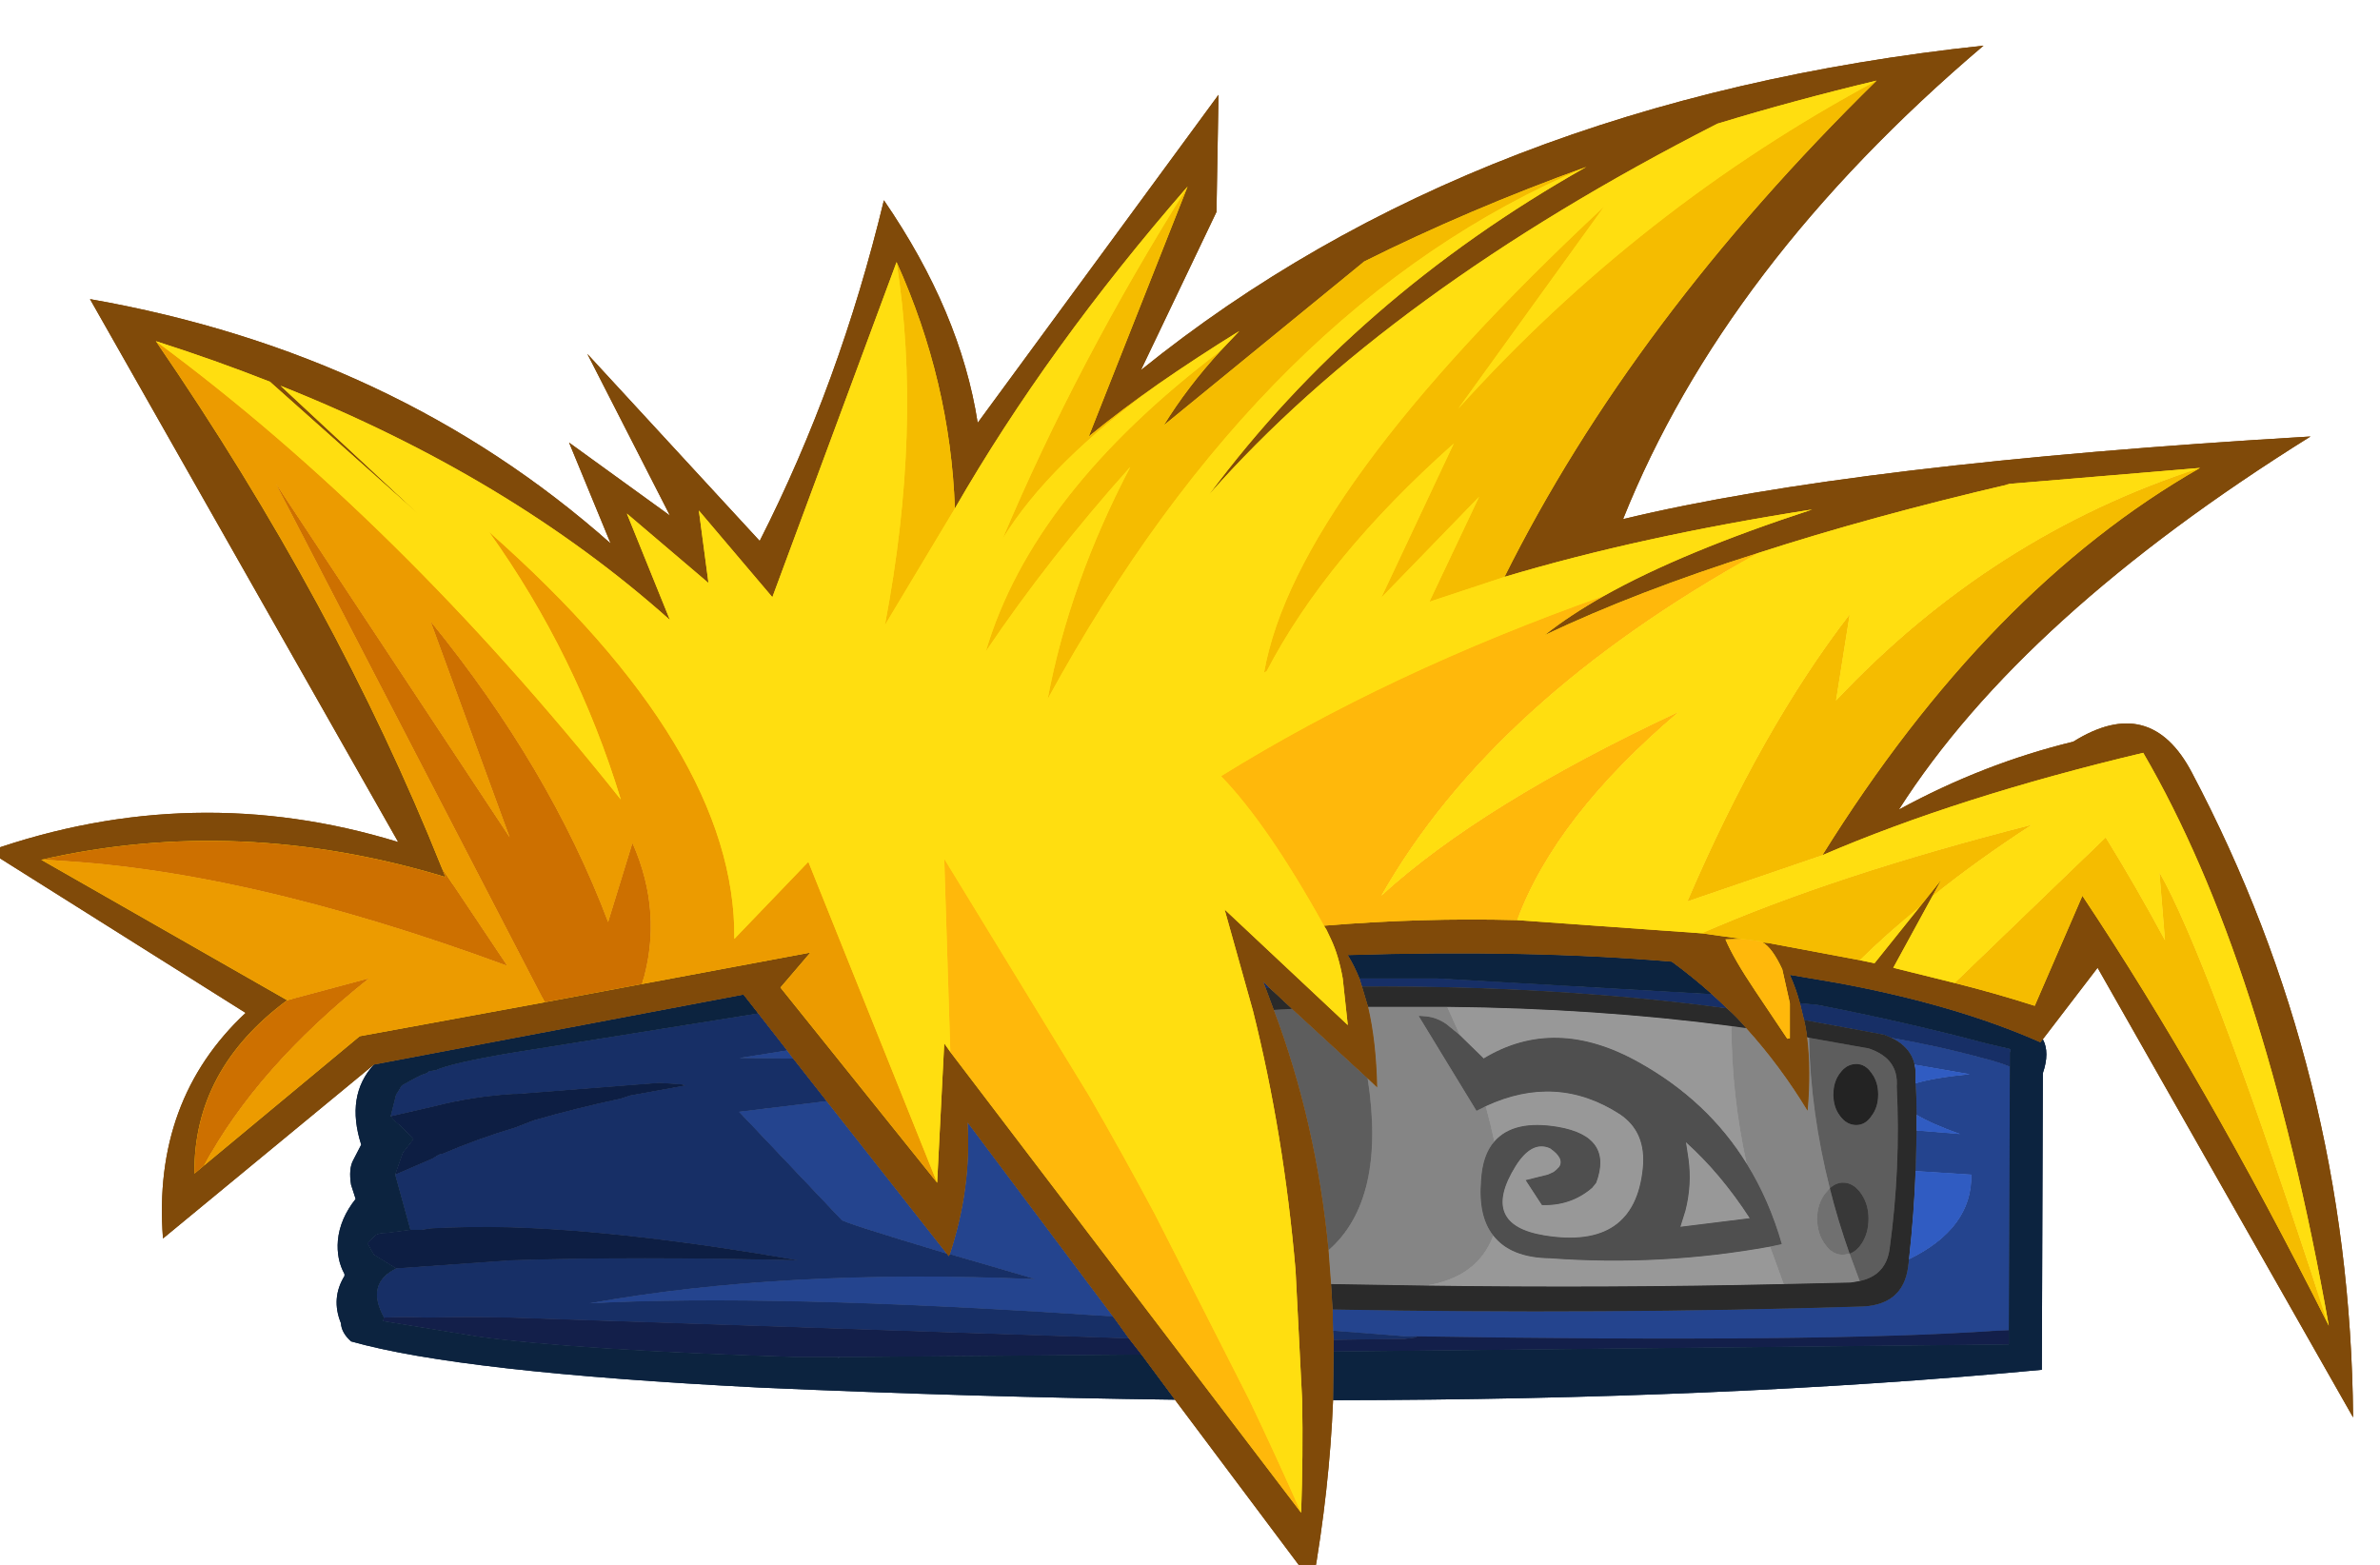 
<svg xmlns="http://www.w3.org/2000/svg" version="1.1" xmlns:xlink="http://www.w3.org/1999/xlink" preserveAspectRatio="none" x="0px" y="0px" width="73px" height="48px" viewBox="0 0 73 48">
<defs>
<g id="_____________________________________250_________0_Layer1_0_FILL">
<path fill="#1E2B5B" stroke="none" d="
M 83.75 129.5
L 83.95 129.35 83.85 129.35 83.75 129.5 Z"/>

<path fill="#24448E" stroke="none" d="
M 84.1 115.8
Q 83.85 115.95 94.5 119.15
L 82.65 104.1 74 105.15 84.1 115.8
M 96.55 106.2
Q 96.95 112.7 94.8 119.2
L 103.2 121.65
Q 78.3 120.6 59.2 124.05 77.2 123.1 109.4 125.25
L 110.9 125.35 96.55 106.2
M 79.35 99.9
L 78.75 99.1 74 99.85 79.35 99.9
M 199.35 100.7
Q 198.25 100.25 197.05 99.95
L 196.65 99.85
Q 192.7 98.75 187.65 97.85 189.55 98.75 189.95 100.5
L 195.4 101.45
Q 191.85 101.8 190.05 102.35 190.15 103.85 190.15 105.45 191.65 106.35 194.45 107.35
L 190.15 107 190.05 111 195.55 111.35
Q 195.65 116.65 189.4 119.7
L 189.3 120.5
Q 188.8 124.1 184.95 124.35 159.2 125.15 132.55 124.65
L 132.6 126.75 139.7 127.3 140.55 127.3
Q 180.65 127.95 198.05 126.75
L 199.25 126.7 199.35 100.7 Z"/>

<path fill="#172F66" stroke="none" d="
M 140.55 127.3
L 139.7 127.3 132.6 126.75 132.65 127.65 139.7 127.55 140.9 127.4 140.55 127.3
M 63.25 103.55
L 62.35 103.85
Q 57.9 104.8 53.75 106
L 51.95 106.7
Q 48.25 107.8 44.75 109.3 44.5 109.3 44.2 109.5
L 43.8 109.75 40.1 111.35 41.6 116.8 42.7 116.8 43.65 116.65
Q 47.35 116.45 51.5 116.55 63.1 116.9 79.85 119.8 63.8 119.4 51.5 119.8
L 40.2 120.6
Q 37.15 122.1 39 125.45 41.15 125.35 43.25 125.45 47.05 125.35 51.4 125.45
L 112.45 127.5 110.9 125.35 109.4 125.25
Q 77.2 123.1 59.2 124.05 78.3 120.6 103.2 121.65
L 94.8 119.2 94.7 119.4 94.5 119.15
Q 83.85 115.95 84.1 115.8
L 74 105.15 82.65 104.1 79.35 99.9 74 99.85 78.75 99.1 75.9 95.45 51.5 99.35
Q 45.6 100.35 44.1 101.05
L 43.45 101.15
Q 43.25 101.35 42.9 101.45 42.7 101.45 40.75 102.55
L 40.3 103.3 40.2 103.4 39.65 105.6 44 104.6
Q 47.7 103.65 51.7 103.4
L 52.05 103.4 66.15 102.3 68.35 102.45 68.75 102.55 63.25 103.55
M 125.7 92.3
L 125.95 92.95 126.35 92.95 125.7 92.3
M 178.65 94.45
L 179.05 96.1 186.95 97.55 187.65 97.85
Q 192.7 98.75 196.65 99.85
L 197.05 99.95
Q 198.25 100.25 199.35 100.7
L 199.35 99.3
Q 199.45 99.1 199.35 98.95
L 197.2 98.45
Q 188.9 96.25 180.35 94.6
L 178.65 94.45
M 171.45 94.95
L 169.95 93.55 142.85 92 135.2 92 135.45 92.8
Q 154.55 92.7 171.45 94.95 Z"/>

<path fill="#989898" stroke="none" d="
M 154.9 110.6
Q 155.45 109.75 154 108.75 152.2 107.95 150.6 110.5 147 116.3 153.45 117.35 162.35 118.8 163.15 110.7 163.5 107.15 160.9 105.4 154.65 101.35 147.65 104.6 148.15 106.45 148.5 108.1 150.4 105.9 154.8 106.65 160.25 107.6 158.55 112.15
L 158.15 112.65
Q 156.05 114.45 153.2 114.35
L 151.6 111.9 153.8 111.35 154.35 111.1 154.6 110.9 154.9 110.6
M 162.7 100.25
Q 169.55 104.05 173.4 110.3 171.9 103.45 171.9 96.7 158.6 94.95 143.85 94.8
L 145.1 97.6 147.45 99.9
Q 154.45 95.65 162.7 100.25
M 177.05 122.15
L 175.7 118.45
Q 164.95 120.4 154 119.6 150.1 119.55 148.4 117.35 146.85 121.5 141.7 122.3 159.6 122.55 177.05 122.15
M 167.4 108.15
L 167.65 109.8
Q 168 112.35 167.35 114.9
L 166.85 116.5 173.7 115.65
Q 170.85 111.25 167.4 108.15 Z"/>

<path fill="#131F4A" stroke="none" d="
M 51.4 125.45
Q 47.05 125.35 43.25 125.45 41.15 125.35 39 125.45
L 38.9 125.8 48.1 127.3
Q 57.7 128.65 79.85 129.35
L 83.85 129.35 83.95 129.35 113.7 129.1 112.45 127.5 51.4 125.45
M 199.25 126.7
L 198.05 126.75
Q 180.65 127.95 140.55 127.3
L 140.9 127.4 139.7 127.55 132.65 127.65 132.65 128.8 199.25 128.1 199.25 126.7 Z"/>

<path fill="#0D1E43" stroke="none" d="
M 43.65 116.65
L 42.7 116.8 41.6 116.8 39.25 117.1
Q 38.45 117.1 38.15 117.35
L 37.35 118.1 38 119.25 40.2 120.6 51.5 119.8
Q 63.8 119.4 79.85 119.8 63.1 116.9 51.5 116.55 47.35 116.45 43.65 116.65
M 62.35 103.85
L 63.25 103.55 68.75 102.55 68.35 102.45 66.15 102.3 52.05 103.4 51.7 103.4
Q 47.7 103.65 44 104.6
L 39.65 105.6
Q 40.1 106.15 40.65 106.55
L 41.9 107.85 40.85 109.2 40.1 111.35 43.8 109.75 44.2 109.5
Q 44.5 109.3 44.75 109.3 48.25 107.8 51.95 106.7
L 53.75 106
Q 57.9 104.8 62.35 103.85 Z"/>

<path fill="#0C233F" stroke="none" d="
M 75.9 95.45
L 74.45 93.6 38 100.5
Q 35.2 103.55 36.75 108.4
L 35.95 109.95
Q 35.5 110.8 35.75 112.35
L 36.2 113.75
Q 34.65 115.7 34.45 117.85 34.3 119.7 35.1 121.15
L 35.1 121.35
Q 33.75 123.55 34.75 126 34.8 126.95 35.75 127.8 46.5 130.85 75.95 132.35 97.4 133.3 117 133.55
L 113.7 129.1 83.95 129.35 83.75 129.5 83.85 129.35 79.85 129.35
Q 57.7 128.65 48.1 127.3
L 38.9 125.8 39 125.45
Q 37.15 122.1 40.2 120.6
L 38 119.25 37.35 118.1 38.15 117.35
Q 38.45 117.1 39.25 117.1
L 41.6 116.8 40.1 111.35 40.85 109.2 41.9 107.85 40.65 106.55
Q 40.1 106.15 39.65 105.6
L 40.2 103.4 40.3 103.3 40.75 102.55
Q 42.7 101.45 42.9 101.45 43.25 101.35 43.45 101.15
L 44.1 101.05
Q 45.6 100.35 51.5 99.35
L 75.9 95.45
M 178.65 94.45
L 180.35 94.6
Q 188.9 96.25 197.2 98.45
L 199.35 98.95
Q 199.45 99.1 199.35 99.3
L 199.35 100.7 199.25 126.7 199.25 128.1 132.65 128.8 132.6 133.6
Q 171.35 133.55 202.5 130.6
L 202.6 101.35
Q 203.3 99.3 202.6 98
L 202.35 98.3
Q 194 94.6 182.35 92.45
L 177.65 91.65
Q 178.25 92.95 178.65 94.45
M 169.95 93.55
Q 168.05 91.85 166 90.35 151.8 89.15 134.05 89.7 134.7 90.75 135.2 92
L 142.85 92 169.95 93.55 Z"/>

<path fill="#858585" stroke="none" d="
M 143.75 96.5
L 145.1 97.6 143.85 94.8 136.05 94.8
Q 136.85 98.2 136.95 102.75
L 136 101.85
Q 137.85 113.8 132.15 118.8
L 132.4 122.15 141.7 122.3
Q 146.85 121.5 148.4 117.35 146.9 115.45 147.2 111.9 147.35 109.4 148.5 108.1 148.15 106.45 147.65 104.6
L 146.75 105.05 141.05 95.7 141.75 95.75
Q 142.8 95.85 143.75 96.5
M 179.55 97.85
L 179.35 97.8
Q 179.75 101.05 179.4 105.05 176.7 100.6 173.35 96.9
L 171.9 96.7
Q 171.9 103.45 173.4 110.3 175.6 113.85 176.85 118.2
L 175.7 118.45 177.05 122.15 183.65 122 184.55 121.85 183.55 119.15 182.9 119.25
Q 181.85 119.25 181.15 118.25 180.35 117.2 180.35 115.7 180.35 114.25 181.15 113.2
L 181.6 112.7
Q 179.7 105.2 179.55 97.85 Z"/>

<path fill="#5D5D5D" stroke="none" d="
M 128.55 95
L 126.75 95.1
Q 130.95 106.25 132.15 118.8 137.85 113.8 136 101.85
L 128.55 95
M 185.45 98.9
L 179.55 97.85
Q 179.7 105.2 181.6 112.7 182.2 112.15 182.9 112.15 183.9 112.15 184.65 113.2 185.4 114.25 185.4 115.7 185.4 117.2 184.65 118.25 184.2 118.9 183.55 119.15
L 184.55 121.85
Q 187.15 121.3 187.5 118.65 188.6 110.65 188.2 102.65 188.4 99.9 185.45 98.9
M 185.7 101.35
Q 186.35 102.2 186.35 103.45 186.35 104.7 185.7 105.55 185.1 106.45 184.2 106.45 183.25 106.45 182.6 105.55 181.95 104.7 181.95 103.45 181.95 102.2 182.6 101.35 183.25 100.45 184.2 100.45 185.1 100.45 185.7 101.35 Z"/>

<path fill="#2A2A2A" stroke="none" d="
M 125.95 92.95
L 126.75 95.1 128.55 95 126.35 92.95 125.95 92.95
M 171.9 96.7
L 173.35 96.9
Q 172.45 95.85 171.45 94.95 154.55 92.7 135.45 92.8
L 136.05 94.8 143.85 94.8
Q 158.6 94.95 171.9 96.7
M 179.35 97.8
L 179.55 97.85 185.45 98.9
Q 188.4 99.9 188.2 102.65 188.6 110.65 187.5 118.65 187.15 121.3 184.55 121.85
L 183.65 122 177.05 122.15
Q 159.6 122.55 141.7 122.3
L 132.4 122.15 132.55 124.65
Q 159.2 125.15 184.95 124.35 188.8 124.1 189.3 120.5
L 189.4 119.7
Q 189.9 115.15 190.05 111
L 190.15 107 190.15 105.45
Q 190.15 103.85 190.05 102.35
L 190.05 101.9
Q 190.1 101.15 189.95 100.5 189.55 98.75 187.65 97.85
L 186.95 97.55 179.05 96.1
Q 179.25 96.9 179.35 97.8 Z"/>

<path fill="#4F4F4F" stroke="none" d="
M 175.7 118.45
L 176.85 118.2
Q 175.6 113.85 173.4 110.3 169.55 104.05 162.7 100.25 154.45 95.65 147.45 99.9
L 145.1 97.6 143.75 96.5
Q 142.8 95.85 141.75 95.75
L 141.05 95.7 146.75 105.05 147.65 104.6
Q 154.65 101.35 160.9 105.4 163.5 107.15 163.15 110.7 162.35 118.8 153.45 117.35 147 116.3 150.6 110.5 152.2 107.95 154 108.75 155.45 109.75 154.9 110.6
L 154.6 110.9 154.35 111.1 153.8 111.35 151.6 111.9 153.2 114.35
Q 156.05 114.45 158.15 112.65
L 158.55 112.15
Q 160.25 107.6 154.8 106.65 150.4 105.9 148.5 108.1 147.35 109.4 147.2 111.9 146.9 115.45 148.4 117.35 150.1 119.55 154 119.6 164.95 120.4 175.7 118.45
M 167.65 109.8
L 167.4 108.15
Q 170.85 111.25 173.7 115.65
L 166.85 116.5 167.35 114.9
Q 168 112.35 167.65 109.8 Z"/>

<path fill="#305CC2" stroke="none" d="
M 190.05 111
Q 189.9 115.15 189.4 119.7 195.65 116.65 195.55 111.35
L 190.05 111
M 190.15 105.45
L 190.15 107 194.45 107.35
Q 191.65 106.35 190.15 105.45
M 189.95 100.5
Q 190.1 101.15 190.05 101.9
L 190.05 102.35
Q 191.85 101.8 195.4 101.45
L 189.95 100.5 Z"/>

<path fill="#707070" stroke="none" d="
M 182.9 119.25
L 183.55 119.15
Q 182.4 115.9 181.6 112.7
L 181.15 113.2
Q 180.35 114.25 180.35 115.7 180.35 117.2 181.15 118.25 181.85 119.25 182.9 119.25 Z"/>

<path fill="#383838" stroke="none" d="
M 185.4 115.7
Q 185.4 114.25 184.65 113.2 183.9 112.15 182.9 112.15 182.2 112.15 181.6 112.7 182.4 115.9 183.55 119.15 184.2 118.9 184.65 118.25 185.4 117.2 185.4 115.7 Z"/>

<path fill="#232323" stroke="none" d="
M 186.35 103.45
Q 186.35 102.2 185.7 101.35 185.1 100.45 184.2 100.45 183.25 100.45 182.6 101.35 181.95 102.2 181.95 103.45 181.95 104.7 182.6 105.55 183.25 106.45 184.2 106.45 185.1 106.45 185.7 105.55 186.35 104.7 186.35 103.45 Z"/>

<path fill="#804A09" stroke="none" d="
M 169.95 93.55
L 171.45 94.95
Q 172.45 95.85 173.35 96.9 176.7 100.6 179.4 105.05 179.75 101.05 179.35 97.8 179.25 96.9 179.05 96.1
L 178.65 94.45
Q 178.25 92.95 177.65 91.65
L 182.35 92.45
Q 194 94.6 202.35 98.3
L 202.6 98 208 90.95 233.2 135.3
Q 232.9 101.25 217.3 71.7 213.2 63.9 205.6 68.65 196.75 70.8 188.4 75.35 200.55 56.3 229 38.55 184 41.2 161.2 46.7 171.2 21.7 196.75 0 146.65 5.35 113.65 32
L 121.1 16.4 121.3 4.85 97.55 37.2
Q 95.85 26.25 88.3 15.25 83.95 33.3 76.05 48.85
L 59.05 30.4 67.2 46.35 57.25 39.15 61.35 49.1
Q 40.15 30.3 10 25
L 40.4 78.55
Q 20.2 72.35 0 79.45
L 25.35 95.4
Q 16.15 104 17.2 117.65
L 38 100.5 74.45 93.6 75.9 95.45 78.75 99.1 79.35 99.9 82.65 104.1 94.5 119.15 94.7 119.4 94.8 119.2
Q 96.95 112.7 96.55 106.2
L 110.9 125.35 112.45 127.5 113.7 129.1 117 133.55 130.6 151.7
Q 132.25 142.35 132.6 133.6
L 132.65 128.8 132.65 127.65 132.6 126.75 132.55 124.65 132.4 122.15 132.15 118.8
Q 130.95 106.25 126.75 95.1
L 125.95 92.95 125.7 92.3 126.35 92.95 128.55 95 136 101.85 136.95 102.75
Q 136.85 98.2 136.05 94.8
L 135.45 92.8 135.2 92
Q 134.7 90.75 134.05 89.7 151.8 89.15 166 90.35 168.05 91.85 169.95 93.55
M 170.5 7.7
Q 178.05 5.4 186.2 3.45 162.15 27.05 149.5 52.4 162.85 48.4 179.85 45.75 167 49.95 159.35 54.25 155.9 56.2 153.45 58.15 162.5 53.85 174.5 50.05 185.6 46.45 199.3 43.25
L 199 43.25 218.1 41.65
Q 197.2 53.6 180.85 79.85 194.2 74.1 212.5 69.75 224.4 90.15 230.8 126.25 230.75 126.15 230.7 126.05 218.6 102 206.5 83.85
L 201.8 94.7
Q 197.9 93.45 193.9 92.45
L 187.85 90.95 191.7 83.9 192.6 82.25 190.45 84.95 186 90.5 184.55 90.2 175.5 88.5 174.95 88.45
Q 175.9 88.95 176.9 91.1
L 177.65 94.45 177.65 97.9 177.4 97.95 174.25 93.25
Q 172.1 90.05 171.3 88.15
L 172.9 88.1 168.95 87.55 150.75 86.25
Q 141.3 86 131.7 86.8
L 131.95 87.2 132.4 88.15
Q 133.15 89.75 133.55 92
L 134.05 96.6 121.9 85.2 124.7 95.2
Q 127.75 107.4 128.9 120.8
L 129.55 133.6
Q 129.65 139.05 129.45 144.7
L 94.85 99.25 94.25 98.4 93.55 112.15 78.1 92.9 81.05 89.45 64.45 92.55 54.85 94.35 36.6 97.7 21.25 110.45 20.3 111.25
Q 20.2 101 29.45 94.15
L 5.2 80.3
Q 24.7 75.85 45.05 82
L 44.7 81.1
Q 34.3 55.1 16.5 29.15 22.3 31 27.75 33.15
L 42.45 46.25 28.8 33.55
Q 51.4 42.55 67.2 56.65
L 62.95 46.15 71 53 70.05 45.85 77.3 54.4 89.55 21.35
Q 94.85 33.1 95.3 45.65 104.45 29.75 118.25 13.9
L 108.5 38.55
Q 111.8 35.85 115.4 33.35 119.15 30.75 123.35 28.15
L 121.5 30.1
Q 118.2 33.7 115.9 37.45
L 135.6 21.35 135.55 21.35
Q 145.85 16.2 157.6 11.95
L 157.5 12
Q 134.85 24.8 120.35 44.3 137.95 24.3 170.5 7.7 Z"/>

<path fill="#FFB80B" stroke="none" d="
M 129.45 144.7
Q 127 139.15 124.35 133.6
L 115.05 115.3
Q 111.9 109.4 108.55 103.6
L 94.25 80.2 94.85 99.25 129.45 144.7
M 153.45 58.15
Q 155.9 56.2 159.35 54.25 138.05 61.8 121.55 72.05 126.15 76.8 131.7 86.8 141.3 86 150.75 86.25 154.55 76 166.7 65.7 147.25 74.8 137.35 83.85 148.3 64.55 174.5 50.05 162.5 53.85 153.45 58.15
M 176.9 91.1
Q 175.9 88.95 174.95 88.45
L 174.85 88.35 172.9 88.1 171.3 88.15
Q 172.1 90.05 174.25 93.25
L 177.4 97.95 177.65 97.9 177.65 94.45 176.9 91.1 Z"/>

<path fill="#CD7000" stroke="none" d="
M 63.5 78.65
L 61.1 86.45
Q 55.35 71.25 43.6 56.8
L 51.4 78.1 28.3 43.15 54.85 94.35 64.45 92.55
Q 66.55 85.55 63.5 78.65
M 44.7 81.1
L 45.05 82
Q 24.7 75.85 5.2 80.3 24.85 81.05 51.15 90.75
L 44.7 81.1
M 37.5 92
L 29.45 94.15
Q 20.2 101 20.3 111.25
L 21.25 110.45
Q 26.45 100.8 37.5 92 Z"/>

<path fill="#EC9B00" stroke="none" d="
M 5.2 80.3
L 29.45 94.15 37.5 92
Q 26.45 100.8 21.25 110.45
L 36.6 97.7 54.85 94.35 28.3 43.15 51.4 78.1 43.6 56.8
Q 55.35 71.25 61.1 86.45
L 63.5 78.65
Q 66.55 85.55 64.45 92.55
L 81.05 89.45 78.1 92.9 93.55 112.15 80.85 80.5 73.55 88.1
Q 73.75 69.5 49.35 47.95 58 60.05 62.35 74.35 40.4 46.8 16.5 29.15 34.3 55.1 44.7 81.1
L 51.15 90.75
Q 24.85 81.05 5.2 80.3 Z"/>

<path fill="#F5BC00" stroke="none" d="
M 95.3 45.65
Q 94.85 33.1 89.55 21.35 92.1 37.7 88.4 57.15
L 95.3 45.65
M 115.4 33.35
Q 111.8 35.85 108.5 38.55
L 118.25 13.9
Q 107.35 31.25 100 48.65 104.55 41.2 115.4 33.35
M 135.55 21.35
L 135.6 21.35 115.9 37.45
Q 118.2 33.7 121.5 30.1 102.95 44.15 98.35 59.75 104.55 50.55 112.6 41.55 106.6 53 104.45 64.45 125.8 25.35 157.5 12
L 157.6 11.95
Q 145.85 16.2 135.55 21.35
M 144.95 35.8
L 159.35 15.85
Q 128.9 44.25 125.8 61.8
L 125.75 61.85 126.05 61.7
Q 131.9 50.45 144.5 39.25
L 137.35 54.45 147 44.5 142.1 54.85 149.5 52.4
Q 162.15 27.05 186.2 3.45 162.8 16 144.95 35.8
M 193.9 92.45
Q 197.9 93.45 201.8 94.7
L 206.5 83.85
Q 218.6 102 230.7 126.05
L 229.05 120.95
Q 218.75 89.75 214.1 81.55
L 214.65 88.25
Q 211.85 83.05 208.8 78.1
L 193.9 92.45
M 167.55 84.4
L 180.85 79.85
Q 197.2 53.6 218.1 41.65 197.55 48.3 182.2 64.6
L 183.55 56.1
Q 174.85 67.4 167.55 84.4
M 174.95 88.45
L 175.5 88.5 184.55 90.2
Q 187.25 87.55 190.45 84.95
L 192.6 82.25 191.7 83.9
Q 196.1 80.35 201.5 76.85 182.1 81.8 168.95 87.55
L 172.9 88.1 174.85 88.35 174.95 88.45 Z"/>

<path fill="#FFDE10" stroke="none" d="
M 184.55 90.2
L 186 90.5 190.45 84.95
Q 187.25 87.55 184.55 90.2
M 199 43.25
L 199.3 43.25
Q 185.6 46.45 174.5 50.05 148.3 64.55 137.35 83.85 147.25 74.8 166.7 65.7 154.55 76 150.75 86.25
L 168.95 87.55
Q 182.1 81.8 201.5 76.85 196.1 80.35 191.7 83.9
L 187.85 90.95 193.9 92.45 208.8 78.1
Q 211.85 83.05 214.65 88.25
L 214.1 81.55
Q 218.75 89.75 229.05 120.95
L 230.7 126.05
Q 230.75 126.15 230.8 126.25 224.4 90.15 212.5 69.75 194.2 74.1 180.85 79.85
L 167.55 84.4
Q 174.85 67.4 183.55 56.1
L 182.2 64.6
Q 197.55 48.3 218.1 41.65
L 199 43.25
M 186.2 3.45
Q 178.05 5.4 170.5 7.7 137.95 24.3 120.35 44.3 134.85 24.8 157.5 12 125.8 25.35 104.45 64.45 106.6 53 112.6 41.55 104.55 50.55 98.35 59.75 102.95 44.15 121.5 30.1
L 123.35 28.15
Q 119.15 30.75 115.4 33.35 104.55 41.2 100 48.65 107.35 31.25 118.25 13.9 104.45 29.75 95.3 45.65
L 88.4 57.15
Q 92.1 37.7 89.55 21.35
L 77.3 54.4 70.05 45.85 71 53 62.95 46.15 67.2 56.65
Q 51.4 42.55 28.8 33.55
L 42.45 46.25 27.75 33.15
Q 22.3 31 16.5 29.15 40.4 46.8 62.35 74.35 58 60.05 49.35 47.95 73.75 69.5 73.55 88.1
L 80.85 80.5 93.55 112.15 94.25 98.4 94.85 99.25 94.25 80.2 108.55 103.6
Q 111.9 109.4 115.05 115.3
L 124.35 133.6
Q 127 139.15 129.45 144.7 129.65 139.05 129.55 133.6
L 128.9 120.8
Q 127.75 107.4 124.7 95.2
L 121.9 85.2 134.05 96.6 133.55 92
Q 133.15 89.75 132.4 88.15
L 131.95 87.2 131.7 86.8
Q 126.15 76.8 121.55 72.05 138.05 61.8 159.35 54.25 167 49.95 179.85 45.75 162.85 48.4 149.5 52.4
L 142.1 54.85 147 44.5 137.35 54.45 144.5 39.25
Q 131.9 50.45 126.05 61.7
L 125.75 61.85 125.8 61.8
Q 128.9 44.25 159.35 15.85
L 144.95 35.8
Q 162.8 16 186.2 3.45 Z"/>
</g>

<g id="_____________________________________250_________0_Layer0_0_FILL">
<path fill="#1E2B5B" stroke="none" d="
M 83.95 129.35
L 83.85 129.35 83.75 129.5 83.95 129.35 Z"/>

<path fill="#24448E" stroke="none" d="
M 84.1 115.8
Q 83.85 115.95 94.5 119.15
L 82.65 104.1 74 105.15 84.1 115.8
M 96.55 106.2
Q 96.95 112.7 94.8 119.2
L 103.2 121.65
Q 78.3 120.6 59.2 124.05 77.2 123.1 109.4 125.25
L 110.9 125.35 96.55 106.2
M 74 99.85
L 79.35 99.9 78.75 99.1 74 99.85
M 199.35 100.7
Q 198.25 100.25 197.05 99.95
L 196.65 99.85
Q 192.7 98.75 187.65 97.85 189.55 98.75 189.95 100.5
L 195.4 101.45
Q 191.85 101.8 190.05 102.35 190.15 103.85 190.15 105.45 191.65 106.35 194.45 107.35
L 190.15 107 190.05 111 195.55 111.35
Q 195.65 116.65 189.4 119.7
L 189.3 120.5
Q 188.8 124.1 184.95 124.35 159.2 125.15 132.55 124.65
L 132.6 126.75 139.7 127.3 140.55 127.3
Q 180.65 127.95 198.05 126.75
L 199.25 126.7 199.35 100.7 Z"/>

<path fill="#172F66" stroke="none" d="
M 139.7 127.55
L 140.9 127.4 140.55 127.3 139.7 127.3 132.6 126.75 132.65 127.65 139.7 127.55
M 79.35 99.9
L 74 99.85 78.75 99.1 75.9 95.45 51.5 99.35
Q 45.6 100.35 44.1 101.05
L 43.45 101.15
Q 43.25 101.35 42.9 101.45 42.7 101.45 40.75 102.55
L 40.3 103.3 40.2 103.4 39.65 105.6 44 104.6
Q 47.7 103.65 51.7 103.4
L 52.05 103.4 66.15 102.3 68.35 102.45 68.75 102.55 63.25 103.55 62.35 103.85
Q 57.9 104.8 53.75 106
L 51.95 106.7
Q 48.25 107.8 44.75 109.3 44.5 109.3 44.2 109.5
L 43.8 109.75 40.1 111.35 41.6 116.8 42.7 116.8 43.65 116.65
Q 47.35 116.45 51.5 116.55 63.1 116.9 79.85 119.8 63.8 119.4 51.5 119.8
L 40.2 120.6
Q 37.15 122.1 39 125.45 41.15 125.35 43.25 125.45 47.05 125.35 51.4 125.45
L 112.45 127.5 110.9 125.35 109.4 125.25
Q 77.2 123.1 59.2 124.05 78.3 120.6 103.2 121.65
L 94.8 119.2 94.7 119.4 94.5 119.15
Q 83.85 115.95 84.1 115.8
L 74 105.15 82.65 104.1 79.35 99.9
M 125.7 92.3
L 125.95 92.95 126.35 92.95 125.7 92.3
M 180.35 94.6
L 178.65 94.45 179.05 96.1 186.95 97.55 187.65 97.85
Q 192.7 98.75 196.65 99.85
L 197.05 99.95
Q 198.25 100.25 199.35 100.7
L 199.35 99.3
Q 199.45 99.1 199.35 98.95
L 197.2 98.45
Q 188.9 96.25 180.35 94.6
M 171.45 94.95
L 169.95 93.55 142.85 92 135.2 92 135.45 92.8
Q 154.55 92.7 171.45 94.95 Z"/>

<path fill="#989898" stroke="none" d="
M 154.9 110.6
Q 155.45 109.75 154 108.75 152.2 107.95 150.6 110.5 147 116.3 153.45 117.35 162.35 118.8 163.15 110.7 163.5 107.15 160.9 105.4 154.65 101.35 147.65 104.6 148.15 106.45 148.5 108.1 150.4 105.9 154.8 106.65 160.25 107.6 158.55 112.15
L 158.15 112.65
Q 156.05 114.45 153.2 114.35
L 151.6 111.9 153.8 111.35 154.35 111.1 154.6 110.9 154.9 110.6
M 162.7 100.25
Q 169.55 104.05 173.4 110.3 171.9 103.45 171.9 96.7 158.6 94.95 143.85 94.8
L 145.1 97.6 147.45 99.9
Q 154.45 95.65 162.7 100.25
M 167.4 108.15
L 167.65 109.8
Q 168 112.35 167.35 114.9
L 166.85 116.5 173.7 115.65
Q 170.85 111.25 167.4 108.15
M 177.05 122.15
L 175.7 118.45
Q 164.95 120.4 154 119.6 150.1 119.55 148.4 117.35 146.85 121.5 141.7 122.3 159.6 122.55 177.05 122.15 Z"/>

<path fill="#131F4A" stroke="none" d="
M 51.4 125.45
Q 47.05 125.35 43.25 125.45 41.15 125.35 39 125.45
L 38.9 125.8 48.1 127.3
Q 57.7 128.65 79.85 129.35
L 83.85 129.35 83.95 129.35 113.7 129.1 112.45 127.5 51.4 125.45
M 199.25 128.1
L 199.25 126.7 198.05 126.75
Q 180.65 127.95 140.55 127.3
L 140.9 127.4 139.7 127.55 132.65 127.65 132.65 128.8 199.25 128.1 Z"/>

<path fill="#0D1E43" stroke="none" d="
M 43.65 116.65
L 42.7 116.8 41.6 116.8 39.25 117.1
Q 38.45 117.1 38.15 117.35
L 37.35 118.1 38 119.25 40.2 120.6 51.5 119.8
Q 63.8 119.4 79.85 119.8 63.1 116.9 51.5 116.55 47.35 116.45 43.65 116.65
M 68.35 102.45
L 66.15 102.3 52.05 103.4 51.7 103.4
Q 47.7 103.65 44 104.6
L 39.65 105.6
Q 40.1 106.15 40.65 106.55
L 41.9 107.85 40.85 109.2 40.1 111.35 43.8 109.75 44.2 109.5
Q 44.5 109.3 44.75 109.3 48.25 107.8 51.95 106.7
L 53.75 106
Q 57.9 104.8 62.35 103.85
L 63.25 103.55 68.75 102.55 68.35 102.45 Z"/>

<path fill="#0C233F" stroke="none" d="
M 75.9 95.45
L 74.45 93.6 38 100.5
Q 35.2 103.55 36.75 108.4
L 35.95 109.95
Q 35.5 110.8 35.75 112.35
L 36.2 113.75
Q 34.65 115.7 34.45 117.85 34.3 119.7 35.1 121.15
L 35.1 121.35
Q 33.75 123.55 34.75 126 34.8 126.95 35.75 127.8 46.5 130.85 75.95 132.35 97.4 133.3 117 133.55
L 113.7 129.1 83.95 129.35 83.75 129.5 83.85 129.35 79.85 129.35
Q 57.7 128.65 48.1 127.3
L 38.9 125.8 39 125.45
Q 37.15 122.1 40.2 120.6
L 38 119.25 37.35 118.1 38.15 117.35
Q 38.45 117.1 39.25 117.1
L 41.6 116.8 40.1 111.35 40.85 109.2 41.9 107.85 40.65 106.55
Q 40.1 106.15 39.65 105.6
L 40.2 103.4 40.3 103.3 40.75 102.55
Q 42.7 101.45 42.9 101.45 43.25 101.35 43.45 101.15
L 44.1 101.05
Q 45.6 100.35 51.5 99.35
L 75.9 95.45
M 178.65 94.45
L 180.35 94.6
Q 188.9 96.25 197.2 98.45
L 199.35 98.95
Q 199.45 99.1 199.35 99.3
L 199.35 100.7 199.25 126.7 199.25 128.1 132.65 128.8 132.6 133.6
Q 171.35 133.55 202.5 130.6
L 202.6 101.35
Q 203.3 99.3 202.6 98
L 202.35 98.3
Q 194 94.6 182.35 92.45
L 177.65 91.65
Q 178.25 92.95 178.65 94.45
M 169.95 93.55
Q 168.05 91.85 166 90.35 151.8 89.15 134.05 89.7 134.7 90.75 135.2 92
L 142.85 92 169.95 93.55 Z"/>

<path fill="#858585" stroke="none" d="
M 145.1 97.6
L 143.85 94.8 136.05 94.8
Q 136.85 98.2 136.95 102.75
L 136 101.85
Q 137.85 113.8 132.15 118.8
L 132.4 122.15 141.7 122.3
Q 146.85 121.5 148.4 117.35 146.9 115.45 147.2 111.9 147.35 109.4 148.5 108.1 148.15 106.45 147.65 104.6
L 146.75 105.05 141.05 95.7 141.75 95.75
Q 142.8 95.85 143.75 96.5
L 145.1 97.6
M 179.55 97.85
L 179.35 97.8
Q 179.75 101.05 179.4 105.05 176.7 100.6 173.35 96.9
L 171.9 96.7
Q 171.9 103.45 173.4 110.3 175.6 113.85 176.85 118.2
L 175.7 118.45 177.05 122.15 183.65 122 184.55 121.85 183.55 119.15 182.9 119.25
Q 181.85 119.25 181.15 118.25 180.35 117.2 180.35 115.7 180.35 114.25 181.15 113.2
L 181.6 112.7
Q 179.7 105.2 179.55 97.85 Z"/>

<path fill="#5D5D5D" stroke="none" d="
M 128.55 95
L 126.75 95.1
Q 130.95 106.25 132.15 118.8 137.85 113.8 136 101.85
L 128.55 95
M 185.45 98.9
L 179.55 97.85
Q 179.7 105.2 181.6 112.7 182.2 112.15 182.9 112.15 183.9 112.15 184.65 113.2 185.4 114.25 185.4 115.7 185.4 117.2 184.65 118.25 184.2 118.9 183.55 119.15
L 184.55 121.85
Q 187.15 121.3 187.5 118.65 188.6 110.65 188.2 102.65 188.4 99.9 185.45 98.9
M 185.7 101.35
Q 186.35 102.2 186.35 103.45 186.35 104.7 185.7 105.55 185.1 106.45 184.2 106.45 183.25 106.45 182.6 105.55 181.95 104.7 181.95 103.45 181.95 102.2 182.6 101.35 183.25 100.45 184.2 100.45 185.1 100.45 185.7 101.35 Z"/>

<path fill="#2A2A2A" stroke="none" d="
M 126.75 95.1
L 128.55 95 126.35 92.95 125.95 92.95 126.75 95.1
M 173.35 96.9
Q 172.45 95.85 171.45 94.95 154.55 92.7 135.45 92.8
L 136.05 94.8 143.85 94.8
Q 158.6 94.95 171.9 96.7
L 173.35 96.9
M 179.05 96.1
Q 179.25 96.9 179.35 97.8
L 179.55 97.85 185.45 98.9
Q 188.4 99.9 188.2 102.65 188.6 110.65 187.5 118.65 187.15 121.3 184.55 121.85
L 183.65 122 177.05 122.15
Q 159.6 122.55 141.7 122.3
L 132.4 122.15 132.55 124.65
Q 159.2 125.15 184.95 124.35 188.8 124.1 189.3 120.5
L 189.4 119.7
Q 189.9 115.15 190.05 111
L 190.15 107 190.15 105.45
Q 190.15 103.85 190.05 102.35
L 190.05 101.9
Q 190.1 101.15 189.95 100.5 189.55 98.75 187.65 97.85
L 186.95 97.55 179.05 96.1 Z"/>

<path fill="#4F4F4F" stroke="none" d="
M 175.7 118.45
L 176.85 118.2
Q 175.6 113.85 173.4 110.3 169.55 104.05 162.7 100.25 154.45 95.65 147.45 99.9
L 145.1 97.6 143.75 96.5
Q 142.8 95.85 141.75 95.75
L 141.05 95.7 146.75 105.05 147.65 104.6
Q 154.65 101.35 160.9 105.4 163.5 107.15 163.15 110.7 162.35 118.8 153.45 117.35 147 116.3 150.6 110.5 152.2 107.95 154 108.75 155.45 109.75 154.9 110.6
L 154.6 110.9 154.35 111.1 153.8 111.35 151.6 111.9 153.2 114.35
Q 156.05 114.45 158.15 112.65
L 158.55 112.15
Q 160.25 107.6 154.8 106.65 150.4 105.9 148.5 108.1 147.35 109.4 147.2 111.9 146.9 115.45 148.4 117.35 150.1 119.55 154 119.6 164.95 120.4 175.7 118.45
M 167.65 109.8
L 167.4 108.15
Q 170.85 111.25 173.7 115.65
L 166.85 116.5 167.35 114.9
Q 168 112.35 167.65 109.8 Z"/>

<path fill="#305CC2" stroke="none" d="
M 189.4 119.7
Q 195.65 116.65 195.55 111.35
L 190.05 111
Q 189.9 115.15 189.4 119.7
M 190.15 105.45
L 190.15 107 194.45 107.35
Q 191.65 106.35 190.15 105.45
M 189.95 100.5
Q 190.1 101.15 190.05 101.9
L 190.05 102.35
Q 191.85 101.8 195.4 101.45
L 189.95 100.5 Z"/>

<path fill="#707070" stroke="none" d="
M 182.9 119.25
L 183.55 119.15
Q 182.4 115.9 181.6 112.7
L 181.15 113.2
Q 180.35 114.25 180.35 115.7 180.35 117.2 181.15 118.25 181.85 119.25 182.9 119.25 Z"/>

<path fill="#383838" stroke="none" d="
M 185.4 115.7
Q 185.4 114.25 184.65 113.2 183.9 112.15 182.9 112.15 182.2 112.15 181.6 112.7 182.4 115.9 183.55 119.15 184.2 118.9 184.65 118.25 185.4 117.2 185.4 115.7 Z"/>

<path fill="#232323" stroke="none" d="
M 186.35 103.45
Q 186.35 102.2 185.7 101.35 185.1 100.45 184.2 100.45 183.25 100.45 182.6 101.35 181.95 102.2 181.95 103.45 181.95 104.7 182.6 105.55 183.25 106.45 184.2 106.45 185.1 106.45 185.7 105.55 186.35 104.7 186.35 103.45 Z"/>

<path fill="#804A09" stroke="none" d="
M 166 90.35
Q 168.05 91.85 169.95 93.55
L 171.45 94.95
Q 172.45 95.85 173.35 96.9 176.7 100.6 179.4 105.05 179.75 101.05 179.35 97.8 179.25 96.9 179.05 96.1
L 178.65 94.45
Q 178.25 92.95 177.65 91.65
L 182.35 92.45
Q 194 94.6 202.35 98.3
L 202.6 98 208 90.95 233.2 135.3
Q 232.9 101.25 217.3 71.7 213.2 63.9 205.6 68.65 196.75 70.8 188.4 75.35 200.55 56.3 229 38.55 184 41.2 161.2 46.7 171.2 21.7 196.75 0 146.65 5.35 113.65 32
L 121.1 16.4 121.3 4.85 97.55 37.2
Q 95.85 26.25 88.3 15.25 83.95 33.3 76.05 48.85
L 59.05 30.4 67.2 46.35 57.25 39.15 61.35 49.1
Q 40.15 30.3 10 25
L 40.4 78.55
Q 20.2 72.35 0 79.45
L 25.35 95.4
Q 16.15 104 17.2 117.65
L 38 100.5 74.45 93.6 75.9 95.45 78.75 99.1 79.35 99.9 82.65 104.1 94.5 119.15 94.7 119.4 94.8 119.2
Q 96.95 112.7 96.55 106.2
L 110.9 125.35 112.45 127.5 113.7 129.1 117 133.55 130.6 151.7
Q 132.25 142.35 132.6 133.6
L 132.65 128.8 132.65 127.65 132.6 126.75 132.55 124.65 132.4 122.15 132.15 118.8
Q 130.95 106.25 126.75 95.1
L 125.95 92.95 125.7 92.3 126.35 92.95 128.55 95 136 101.85 136.95 102.75
Q 136.85 98.2 136.05 94.8
L 135.45 92.8 135.2 92
Q 134.7 90.75 134.05 89.7 151.8 89.15 166 90.35
M 199.3 43.25
L 199 43.25 218.1 41.65
Q 197.2 53.6 180.85 79.85 194.2 74.1 212.5 69.75 224.4 90.15 230.8 126.25 230.75 126.15 230.7 126.05 218.6 102 206.5 83.85
L 201.8 94.7
Q 197.9 93.45 193.9 92.45
L 187.85 90.95 191.7 83.9 192.6 82.25 190.45 84.95 186 90.5 184.55 90.2 175.5 88.5 174.95 88.45
Q 175.9 88.95 176.9 91.1
L 177.65 94.45 177.65 97.9 177.4 97.95 174.25 93.25
Q 172.1 90.05 171.3 88.15
L 172.9 88.1 168.95 87.55 150.75 86.25
Q 141.3 86 131.7 86.8
L 131.95 87.2 132.4 88.15
Q 133.15 89.75 133.55 92
L 134.05 96.6 121.9 85.2 124.7 95.2
Q 127.75 107.4 128.9 120.8
L 129.55 133.6
Q 129.65 139.05 129.45 144.7
L 94.85 99.25 94.25 98.4 93.55 112.15 78.1 92.9 81.05 89.45 64.45 92.55 54.85 94.35 36.6 97.7 21.25 110.45 20.3 111.25
Q 20.2 101 29.45 94.15
L 5.2 80.3
Q 24.7 75.85 45.05 82
L 44.7 81.1
Q 34.3 55.1 16.5 29.15 22.3 31 27.75 33.15
L 42.45 46.25 28.8 33.55
Q 51.4 42.55 67.2 56.65
L 62.95 46.15 71 53 70.05 45.85 77.3 54.4 89.55 21.35
Q 94.85 33.1 95.3 45.65 104.45 29.75 118.25 13.9
L 108.5 38.55
Q 111.8 35.85 115.4 33.35 119.15 30.75 123.35 28.15
L 121.5 30.1
Q 118.2 33.7 115.9 37.45
L 135.6 21.35 135.55 21.35
Q 145.85 16.2 157.6 11.95
L 157.5 12
Q 134.85 24.8 120.35 44.3 137.95 24.3 170.5 7.7 178.05 5.4 186.2 3.45 162.15 27.05 149.5 52.4 162.85 48.4 179.85 45.75 167 49.95 159.35 54.25 155.9 56.2 153.45 58.15 162.5 53.85 174.5 50.05 185.6 46.45 199.3 43.25 Z"/>

<path fill="#FFB80B" stroke="none" d="
M 129.45 144.7
Q 127 139.15 124.35 133.6
L 115.05 115.3
Q 111.9 109.4 108.55 103.6
L 94.25 80.2 94.85 99.25 129.45 144.7
M 153.45 58.15
Q 155.9 56.2 159.35 54.25 138.05 61.8 121.55 72.05 126.15 76.8 131.7 86.8 141.3 86 150.75 86.25 154.55 76 166.7 65.7 147.25 74.8 137.35 83.85 148.3 64.55 174.5 50.05 162.5 53.85 153.45 58.15
M 174.95 88.45
L 174.85 88.35 172.9 88.1 171.3 88.15
Q 172.1 90.05 174.25 93.25
L 177.4 97.95 177.65 97.9 177.65 94.45 176.9 91.1
Q 175.9 88.95 174.95 88.45 Z"/>

<path fill="#CD7000" stroke="none" d="
M 63.5 78.65
L 61.1 86.45
Q 55.35 71.25 43.6 56.8
L 51.4 78.1 28.3 43.15 54.85 94.35 64.45 92.55
Q 66.55 85.55 63.5 78.65
M 51.15 90.75
L 44.7 81.1 45.05 82
Q 24.7 75.85 5.2 80.3 24.85 81.05 51.15 90.75
M 37.5 92
L 29.45 94.15
Q 20.2 101 20.3 111.25
L 21.25 110.45
Q 26.45 100.8 37.5 92 Z"/>

<path fill="#EC9B00" stroke="none" d="
M 29.45 94.15
L 37.5 92
Q 26.45 100.8 21.25 110.45
L 36.6 97.7 54.85 94.35 28.3 43.15 51.4 78.1 43.6 56.8
Q 55.35 71.25 61.1 86.45
L 63.5 78.65
Q 66.55 85.55 64.45 92.55
L 81.05 89.45 78.1 92.9 93.55 112.15 80.85 80.5 73.55 88.1
Q 73.75 69.5 49.35 47.95 58 60.05 62.35 74.35 40.4 46.8 16.5 29.15 34.3 55.1 44.7 81.1
L 51.15 90.75
Q 24.85 81.05 5.2 80.3
L 29.45 94.15 Z"/>

<path fill="#F5BC00" stroke="none" d="
M 95.3 45.65
Q 94.85 33.1 89.55 21.35 92.1 37.7 88.4 57.15
L 95.3 45.65
M 115.4 33.35
Q 111.8 35.85 108.5 38.55
L 118.25 13.9
Q 107.35 31.25 100 48.65 104.55 41.2 115.4 33.35
M 135.55 21.35
L 135.6 21.35 115.9 37.45
Q 118.2 33.7 121.5 30.1 102.95 44.15 98.35 59.75 104.55 50.55 112.6 41.55 106.6 53 104.45 64.45 125.8 25.35 157.5 12
L 157.6 11.95
Q 145.85 16.2 135.55 21.35
M 144.95 35.8
L 159.35 15.85
Q 128.9 44.25 125.8 61.8
L 125.75 61.85 126.05 61.7
Q 131.9 50.45 144.5 39.25
L 137.35 54.45 147 44.5 142.1 54.85 149.5 52.4
Q 162.15 27.05 186.2 3.45 162.8 16 144.95 35.8
M 193.9 92.45
Q 197.9 93.45 201.8 94.7
L 206.5 83.85
Q 218.6 102 230.7 126.05
L 229.05 120.95
Q 218.75 89.75 214.1 81.55
L 214.65 88.25
Q 211.85 83.05 208.8 78.1
L 193.9 92.45
M 167.55 84.4
L 180.85 79.85
Q 197.2 53.6 218.1 41.65 197.55 48.3 182.2 64.6
L 183.55 56.1
Q 174.85 67.4 167.55 84.4
M 174.85 88.35
L 174.95 88.45 175.5 88.5 184.55 90.2
Q 187.25 87.55 190.45 84.95
L 192.6 82.25 191.7 83.9
Q 196.1 80.35 201.5 76.85 182.1 81.8 168.95 87.55
L 172.9 88.1 174.85 88.35 Z"/>

<path fill="#FFDE10" stroke="none" d="
M 184.55 90.2
L 186 90.5 190.45 84.95
Q 187.25 87.55 184.55 90.2
M 186.2 3.45
Q 178.05 5.4 170.5 7.7 137.95 24.3 120.35 44.3 134.85 24.8 157.5 12 125.8 25.35 104.45 64.45 106.6 53 112.6 41.55 104.55 50.55 98.35 59.75 102.95 44.15 121.5 30.1
L 123.35 28.15
Q 119.15 30.75 115.4 33.35 104.55 41.2 100 48.65 107.35 31.25 118.25 13.9 104.45 29.75 95.3 45.65
L 88.4 57.15
Q 92.1 37.7 89.55 21.35
L 77.3 54.4 70.05 45.85 71 53 62.95 46.15 67.2 56.65
Q 51.4 42.55 28.8 33.55
L 42.45 46.25 27.75 33.15
Q 22.3 31 16.5 29.15 40.4 46.8 62.35 74.35 58 60.05 49.35 47.95 73.75 69.5 73.55 88.1
L 80.85 80.5 93.55 112.15 94.25 98.4 94.85 99.25 94.25 80.2 108.55 103.6
Q 111.9 109.4 115.05 115.3
L 124.35 133.6
Q 127 139.15 129.45 144.7 129.65 139.05 129.55 133.6
L 128.9 120.8
Q 127.75 107.4 124.7 95.2
L 121.9 85.2 134.05 96.6 133.55 92
Q 133.15 89.75 132.4 88.15
L 131.95 87.2 131.7 86.8
Q 126.15 76.8 121.55 72.05 138.05 61.8 159.35 54.25 167 49.95 179.85 45.75 162.85 48.4 149.5 52.4
L 142.1 54.85 147 44.5 137.35 54.45 144.5 39.25
Q 131.9 50.45 126.05 61.7
L 125.75 61.85 125.8 61.8
Q 128.9 44.25 159.35 15.85
L 144.95 35.8
Q 162.8 16 186.2 3.45
M 199 43.25
L 199.3 43.25
Q 185.6 46.45 174.5 50.05 148.3 64.55 137.35 83.85 147.25 74.8 166.7 65.7 154.55 76 150.75 86.25
L 168.95 87.55
Q 182.1 81.8 201.5 76.85 196.1 80.35 191.7 83.9
L 187.85 90.95 193.9 92.45 208.8 78.1
Q 211.85 83.05 214.65 88.25
L 214.1 81.55
Q 218.75 89.75 229.05 120.95
L 230.7 126.05
Q 230.75 126.15 230.8 126.25 224.4 90.15 212.5 69.75 194.2 74.1 180.85 79.85
L 167.55 84.4
Q 174.85 67.4 183.55 56.1
L 182.2 64.6
Q 197.55 48.3 218.1 41.65
L 199 43.25 Z"/>
</g>

<path id="_____________________________________250_________0_Layer1_0_1_STROKES" stroke="#FFDE10" stroke-width="1" stroke-linejoin="miter" stroke-linecap="round" stroke-miterlimit="3" fill="none" d="
M 186.2 3.45
Q 178.05 5.4 170.5 7.7 137.95 24.3 120.35 44.3 134.85 24.8 157.5 12 125.8 25.35 104.45 64.45 106.6 53 112.6 41.55 104.55 50.55 98.35 59.75 102.95 44.15 121.5 30.1
L 123.35 28.15
Q 119.15 30.75 115.4 33.35 104.55 41.2 100 48.65 107.35 31.25 118.25 13.9 104.45 29.75 95.3 45.65
L 88.4 57.15
Q 92.1 37.7 89.55 21.35
L 77.3 54.4 70.05 45.85 71 53 62.95 46.15 67.2 56.65
Q 51.4 42.55 28.8 33.55
L 42.45 46.25 27.75 33.15
Q 22.3 31 16.5 29.15 40.4 46.8 62.35 74.35 58 60.05 49.35 47.95 73.75 69.5 73.55 88.1
L 80.85 80.5 93.55 112.15 94.25 98.4 94.85 99.25 94.25 80.2 108.55 103.6
Q 111.9 109.4 115.05 115.3
L 124.35 133.6
Q 127 139.15 129.45 144.7 129.65 139.05 129.55 133.6
L 128.9 120.8
Q 127.75 107.4 124.7 95.2
L 121.9 85.2 134.05 96.6 133.55 92
Q 133.15 89.75 132.4 88.15
L 131.95 87.2 131.7 86.8
Q 126.15 76.8 121.55 72.05 138.05 61.8 159.35 54.25 167 49.95 179.85 45.75 162.85 48.4 149.5 52.4
L 142.1 54.85 147 44.5 137.35 54.45 144.5 39.25
Q 131.9 50.45 126.05 61.7
L 125.75 61.85 125.8 61.8
Q 128.9 44.25 159.35 15.85
L 144.95 35.8
Q 162.8 16 186.2 3.45 162.15 27.05 149.5 52.4
M 218.1 41.65
L 199 43.25 199.3 43.25
Q 185.6 46.45 174.5 50.05
M 150.75 86.25
L 168.95 87.55
M 191.7 83.9
L 187.85 90.95 193.9 92.45
M 230.7 126.05
Q 230.75 126.15 230.8 126.25 224.4 90.15 212.5 69.75 194.2 74.1 180.85 79.85 197.2 53.6 218.1 41.65
M 172.9 88.1
L 171.3 88.15
Q 172.1 90.05 174.25 93.25
L 177.4 97.95 177.65 97.9 177.65 94.45 176.9 91.1
Q 175.9 88.95 174.95 88.45
M 168.95 87.55
L 172.9 88.1
M 174.95 88.45
L 175.5 88.5 184.55 90.2
M 190.45 84.95
L 192.6 82.25 191.7 83.9
M 184.55 90.2
L 186 90.5 190.45 84.95
M 193.9 92.45
Q 197.9 93.45 201.8 94.7
L 206.5 83.85
Q 218.6 102 230.7 126.05
M 157.5 12
L 157.6 11.95
Q 145.85 16.2 135.55 21.35
L 135.6 21.35 115.9 37.45
Q 118.2 33.7 121.5 30.1
M 115.4 33.35
Q 111.8 35.85 108.5 38.55
L 118.25 13.9
M 95.3 45.65
Q 94.85 33.1 89.55 21.35
M 174.5 50.05
Q 162.5 53.85 153.45 58.15 155.9 56.2 159.35 54.25
M 131.7 86.8
Q 141.3 86 150.75 86.25
M 5.2 80.3
L 29.45 94.15
M 21.25 110.45
L 36.6 97.7 54.85 94.35
M 64.45 92.55
L 81.05 89.45 78.1 92.9 93.55 112.15
M 44.7 81.1
L 45.05 82
Q 24.7 75.85 5.2 80.3
M 16.5 29.15
Q 34.3 55.1 44.7 81.1
M 54.85 94.35
L 64.45 92.55
M 29.45 94.15
Q 20.2 101 20.3 111.25
L 21.25 110.45
M 94.85 99.25
L 129.45 144.7"/>
</defs>

<g transform="matrix( 0.311, 0, 0, 0.311, -0.35,1.4) ">
<g transform="matrix( 1, 0, 0, 1, 0,0) ">
<use xlink:href="#_____________________________________250_________0_Layer1_0_FILL"/>

<use xlink:href="#_____________________________________250_________0_Layer1_0_1_STROKES"/>
</g>

<g transform="matrix( 1, 0, 0, 1, 0,0) ">
<use xlink:href="#_____________________________________250_________0_Layer0_0_FILL"/>
</g>
</g>
</svg>
